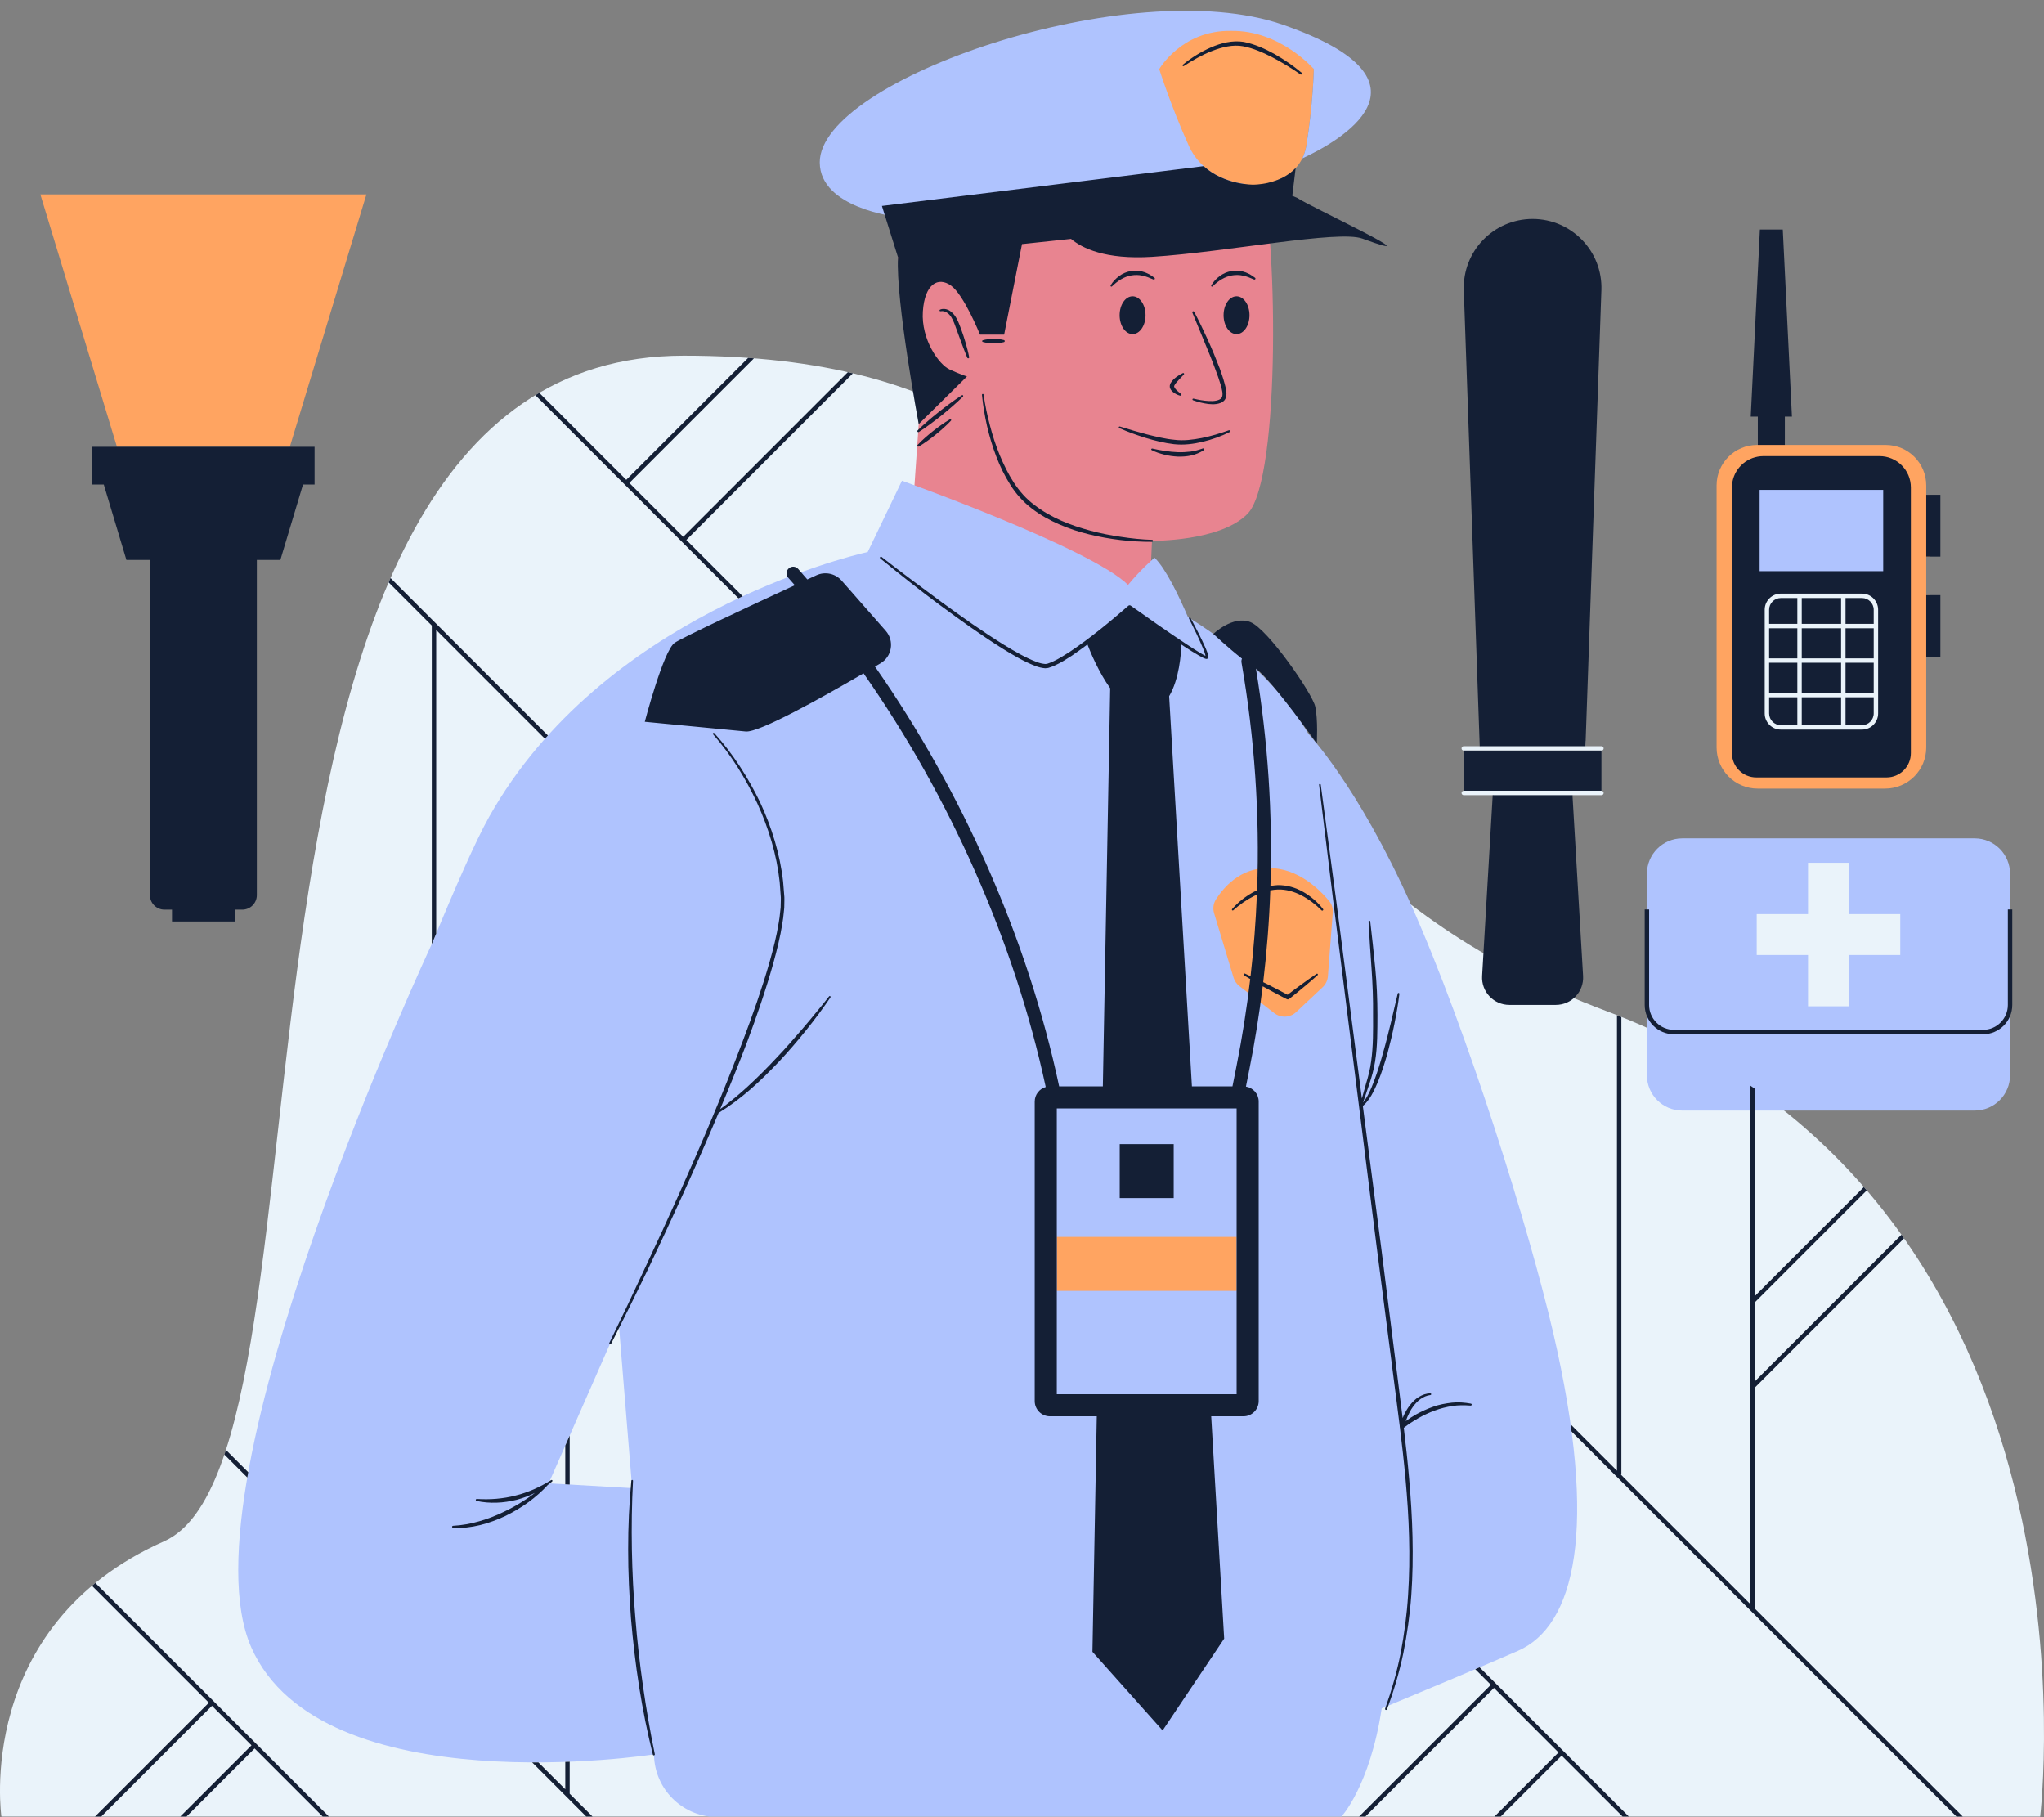 <svg xmlns="http://www.w3.org/2000/svg" xmlns:xlink="http://www.w3.org/1999/xlink" width="900" zoomAndPan="magnify" viewBox="0 0 675 600" height="800" preserveAspectRatio="xMidYMid meet" version="1.0"><rect x="0" y="0" width="675" height="600" fill="#808080" stroke="none"/><defs><clipPath id="614bd63a8e"><path d="M 0 117 L 675 117 L 675 599.797 L 0 599.797 Z M 0 117 " clip-rule="nonzero"/></clipPath><clipPath id="a0aa688e8c"><path d="M 78.301 3.555 L 664 3.555 L 664 599.797 L 78.301 599.797 Z M 78.301 3.555 " clip-rule="nonzero"/></clipPath><clipPath id="203540e565"><path d="M 30 13.004 L 665 13.004 L 665 599.797 L 30 599.797 Z M 30 13.004 " clip-rule="nonzero"/></clipPath></defs><g clip-path="url(#614bd63a8e)"><path fill="#eaf3fa" d="M 586.395 243.75 L 593.348 243.75 C 593.348 243.75 593.352 243.75 593.352 243.75 C 593.352 243.75 593.355 243.75 593.355 243.75 L 609.641 243.75 C 609.641 243.75 609.645 243.75 609.645 243.75 C 609.645 243.75 609.652 243.75 609.652 243.75 L 616.598 243.75 C 619.91 243.75 622.609 241.055 622.609 237.738 L 622.609 199.152 C 622.609 195.84 619.91 193.141 616.598 193.141 L 586.395 193.141 C 583.082 193.141 580.383 195.84 580.383 199.152 L 580.383 237.738 C 580.383 241.055 583.082 243.75 586.395 243.75 Z M 530.43 333.82 C 362.344 270.785 411.371 117.434 225.773 117.434 C 57.688 117.434 117.219 480.895 54.184 508.91 C -8.848 536.926 0.484 599.961 0.484 599.961 L 673.715 599.961 C 673.715 599.961 698.52 396.852 530.43 333.82 Z M 595.617 333.727 L 612.039 333.727 L 612.039 316.777 L 628.988 316.777 L 628.988 300.355 L 612.039 300.355 L 612.039 283.406 L 595.617 283.406 L 595.617 300.355 L 578.672 300.355 L 578.672 316.777 L 595.617 316.777 Z M 483.383 247.832 L 528.848 247.832 C 529.254 247.832 529.578 247.504 529.578 247.105 C 529.578 246.703 529.254 246.375 528.848 246.375 L 523.574 246.375 L 523.574 244.656 L 488.758 244.656 L 488.758 246.375 L 483.383 246.375 C 482.977 246.375 482.652 246.703 482.652 247.105 C 482.652 247.504 482.977 247.832 483.383 247.832 Z M 482.652 261.828 C 482.652 261.426 482.977 261.098 483.383 261.098 L 528.848 261.098 C 529.254 261.098 529.578 261.426 529.578 261.828 C 529.578 262.227 529.254 262.555 528.848 262.555 L 519.207 262.555 L 519.207 265.734 L 493.129 265.734 L 493.129 262.555 L 483.383 262.555 C 482.977 262.555 482.652 262.227 482.652 261.828 " fill-opacity="1" fill-rule="nonzero"/></g><path fill="#e88490" d="M 412.035 169.586 C 403.164 178.832 380.43 178.57 380.43 178.57 L 378.512 221.758 L 300.477 182.137 L 304.199 128.348 C 304.199 128.348 285.711 59.305 304.199 43.453 C 309.285 39.094 316.352 34.727 323.914 30.691 C 352.594 15.406 388.266 21.449 409.387 46.145 C 412.562 49.852 414.949 53.441 416.027 56.664 C 421.773 73.836 423.234 157.914 412.035 169.586 " fill-opacity="1" fill-rule="nonzero"/><path fill="#ffa461" d="M 390.523 65.48 C 404.926 69.566 419.074 60.297 419.074 60.297 C 419.883 60.102 420.734 59.848 421.609 59.527 C 421.629 59.516 421.645 59.512 421.66 59.508 C 422.082 59.348 422.508 59.168 422.934 58.973 C 422.977 58.957 423.016 58.938 423.055 58.922 C 423.477 58.719 423.898 58.504 424.316 58.266 C 424.352 58.25 424.379 58.23 424.41 58.215 C 425.277 57.715 426.113 57.129 426.906 56.434 C 426.922 56.418 426.938 56.406 426.953 56.391 C 427.328 56.051 427.691 55.688 428.039 55.297 C 428.078 55.258 428.113 55.215 428.156 55.172 C 428.492 54.781 428.816 54.371 429.117 53.926 C 429.148 53.879 429.172 53.832 429.203 53.789 C 429.512 53.324 429.801 52.84 430.059 52.312 C 430.363 51.695 430.633 51.039 430.859 50.324 C 430.859 50.324 430.859 50.32 430.859 50.32 C 431.086 49.613 431.266 48.859 431.398 48.059 C 431.402 48.051 431.402 48.051 431.402 48.051 C 433.57 34.863 433.879 22.812 433.879 22.812 L 429.98 15.484 C 429.98 15.484 422.027 10.23 401.992 7.309 C 381.953 4.395 368.918 13.652 368.918 13.652 C 368.918 13.652 376.117 61.395 390.523 65.48 Z M 435.973 288.543 C 430.629 284.375 425.008 282.262 419.27 282.262 L 418.438 282.262 C 414.332 282.262 410.449 283.363 406.879 285.543 C 406.156 285.984 405.531 286.402 404.984 286.812 C 404.395 287.25 403.805 287.734 403.137 288.336 C 400.648 290.574 398.898 292.965 397.875 294.582 C 396.32 297.016 395.91 300.012 396.746 302.785 L 403.18 324.062 C 403.402 324.812 403.73 325.535 404.172 326.277 C 404.824 327.371 405.648 328.305 406.609 329.055 L 418.141 337.977 C 418.68 338.391 419.285 338.762 419.988 339.094 C 421.312 339.715 422.777 340.047 424.238 340.047 C 424.891 340.047 425.555 339.98 426.199 339.852 C 428.02 339.484 429.684 338.625 431.023 337.367 L 439.773 329.168 C 440.238 328.73 440.59 328.293 440.816 328.004 C 442.02 326.453 442.73 324.613 442.883 322.684 L 444.492 301.719 C 444.52 301.41 444.516 301.098 444.492 300.738 C 444.445 298.484 443.637 296.305 442.23 294.617 C 440.945 293.066 438.809 290.75 435.973 288.543 Z M 627.52 166.062 C 627.52 161.02 623.43 156.938 618.391 156.938 L 584.602 156.938 C 584.055 156.938 583.523 156.992 583.004 157.086 C 578.727 157.84 575.473 161.57 575.473 166.062 L 575.473 243.289 C 575.473 247.199 578.645 250.363 582.551 250.363 L 620.445 250.363 C 624.348 250.363 627.52 247.199 627.52 243.289 Z M 636.113 183.789 L 636.113 196.504 L 637.293 196.504 L 637.293 216.934 L 636.113 216.934 L 636.113 246.809 C 636.113 254.301 630.039 260.383 622.539 260.383 L 580.453 260.383 C 572.953 260.383 566.879 254.301 566.879 246.809 L 566.879 160.285 C 566.879 152.902 572.863 146.918 580.246 146.918 L 580.496 146.918 L 580.496 144.977 L 589.422 144.977 L 589.422 146.918 L 622.746 146.918 C 630.129 146.918 636.113 152.902 636.113 160.285 L 636.113 163.367 L 637.293 163.367 L 637.293 183.789 Z M 16.215 73.688 L 38.617 147.531 L 95.711 147.531 L 121.004 64.18 L 13.324 64.18 Z M 344.613 404.023 L 412.75 404.023 L 412.75 430.609 L 344.613 430.609 L 344.613 404.023 " fill-opacity="1" fill-rule="nonzero"/><g clip-path="url(#a0aa688e8c)"><path fill="#afc3fe" d="M 440.125 301.387 C 440.238 299.949 439.793 298.523 438.871 297.418 C 435.906 293.859 428.539 286.422 418.852 286.645 C 409.535 286.434 403.926 293.227 401.566 296.934 C 400.691 298.297 400.469 299.969 400.938 301.527 L 407.367 322.797 C 407.707 323.906 408.375 324.883 409.289 325.59 L 420.82 334.516 C 422.98 336.188 426.039 336.047 428.035 334.172 L 436.773 325.977 C 437.789 325.027 438.414 323.73 438.52 322.344 Z M 408.375 408.402 L 348.992 408.402 L 348.992 426.23 L 408.375 426.23 Z M 512.922 440.043 C 528.098 505.406 519.926 536.926 501.25 545.094 C 490.281 549.895 470.637 558.113 456.289 564.078 C 452.402 589.781 442.883 599.961 442.883 599.961 L 236.898 599.961 C 226 599.961 216.922 591.59 216.035 580.723 L 204.344 437.117 L 181.195 489.777 L 208.766 491.359 L 215.914 579.273 C 215.914 579.273 106.07 596.305 82.977 543.93 C 59.047 489.648 142.84 311.16 142.84 311.16 C 150.16 293.383 157.047 277.652 161.574 269.621 C 198.762 203.527 279.477 183.859 286.547 182.25 L 297.855 158.727 C 297.855 158.727 360.457 181.09 372.52 193.129 C 377.02 187.668 381.273 184.141 381.273 184.141 C 385.023 187.703 389.523 197.25 392.328 203.789 C 403.383 210.523 420.824 223.324 432.07 242.262 C 432.07 242.262 448.441 259.449 465.977 298.711 C 484.777 340.797 505.07 406.219 512.922 440.043 Z M 627.535 301.816 L 610.586 301.816 L 610.586 284.867 L 597.078 284.867 L 597.078 301.816 L 580.129 301.816 L 580.129 315.32 L 597.078 315.32 L 597.078 332.266 L 610.586 332.266 L 610.586 315.32 L 627.535 315.32 Z M 663.793 288.488 L 663.793 355.023 C 663.793 361.469 658.566 366.695 652.125 366.695 L 555.539 366.695 C 549.09 366.695 543.867 361.469 543.867 355.023 L 543.867 288.488 C 543.867 282.047 549.09 276.812 555.539 276.812 L 652.125 276.812 C 658.566 276.812 663.793 282.047 663.793 288.488 Z M 295.988 71.539 C 343.688 83.473 388.652 70.012 411.418 60.812 C 406.863 60.285 397.047 58 392.551 48.051 C 386.59 34.863 382.824 22.812 382.824 22.812 C 382.824 22.812 390.234 9.906 406.539 10.195 C 422.762 9.906 433.879 22.812 433.879 22.812 C 433.879 22.812 433.57 34.863 431.402 48.051 C 431.137 49.668 430.672 51.078 430.059 52.312 C 441.551 47.004 478.059 27.008 423.625 8.148 C 373.551 -9.195 270.508 26.242 270.711 53.676 C 270.828 68.746 295.988 71.539 295.988 71.539 Z M 624.555 190.324 L 578.441 190.324 L 578.441 160.008 L 624.555 160.008 L 624.555 190.324 " fill-opacity="1" fill-rule="nonzero"/></g><g clip-path="url(#203540e565)"><path fill="#141f35" d="M 579.52 530.672 L 579.52 458.156 L 628.762 408.91 C 628.477 408.508 628.207 408.098 627.918 407.691 L 579.52 456.094 L 579.52 430.004 L 616.465 393.051 C 616.148 392.684 615.844 392.301 615.52 391.934 L 579.52 427.941 L 579.52 359.492 C 579.035 359.152 578.543 358.82 578.059 358.484 L 578.059 529.68 L 535.328 486.949 C 535.391 486.844 535.434 486.723 535.434 486.59 L 535.434 335.797 C 534.953 335.602 534.461 335.414 533.977 335.219 L 533.977 485.602 L 518.66 470.281 C 518.77 471.082 518.891 471.891 518.992 472.68 L 646.27 599.961 L 648.332 599.961 L 579.41 531.031 C 579.473 530.926 579.52 530.809 579.52 530.672 Z M 74.09 480.277 L 81.668 487.855 C 81.77 487.277 81.875 486.691 81.98 486.105 L 74.602 478.73 C 74.434 479.25 74.266 479.766 74.09 480.277 Z M 206.293 159.977 L 225.105 178.793 L 243.859 197.551 C 244.328 197.328 244.797 197.105 245.266 196.891 L 226.652 178.281 L 281.664 123.266 C 281.105 123.137 280.547 123.008 279.984 122.883 L 225.625 177.246 L 207.836 159.465 L 248.984 118.316 C 248.348 118.27 247.711 118.215 247.066 118.168 L 206.809 158.43 L 178.09 129.711 C 177.656 129.965 177.23 130.234 176.801 130.492 Z M 487.176 551.133 L 492.332 556.289 L 448.664 599.961 L 450.727 599.961 L 493.363 557.32 L 514.676 578.633 L 493.355 599.961 L 495.418 599.961 L 515.711 579.668 L 536.004 599.961 L 538.066 599.961 L 488.625 550.52 C 488.152 550.723 487.66 550.926 487.176 551.133 Z M 188.129 490.176 L 188.129 474 L 186.676 477.316 L 186.676 490.094 Z M 188.129 581.691 C 187.648 581.707 187.164 581.73 186.676 581.746 L 186.676 590.793 L 177.789 581.914 C 177.109 581.918 176.418 581.914 175.727 581.914 L 186.887 593.074 L 193.766 599.961 L 195.836 599.961 L 188.129 592.254 Z M 180.938 242.832 L 143.84 205.727 L 143.832 205.727 L 128.969 190.855 C 128.758 191.336 128.547 191.816 128.34 192.297 L 142.59 206.547 L 142.59 311.703 C 142.75 311.344 142.84 311.16 142.84 311.16 C 143.246 310.18 143.648 309.203 144.051 308.238 L 144.051 208.008 L 179.961 243.918 C 180.281 243.555 180.609 243.191 180.938 242.832 Z M 70.578 561.75 C 70.562 561.723 70.555 561.695 70.531 561.668 C 70.512 561.648 70.48 561.645 70.457 561.621 L 31.5 522.668 C 31.117 522.977 30.75 523.289 30.375 523.605 L 68.973 562.203 L 31.215 599.961 L 33.273 599.961 L 70.004 563.23 L 83.051 576.277 L 59.367 599.961 L 61.43 599.961 L 84.078 577.309 L 106.73 599.961 L 108.789 599.961 L 84.598 575.762 Z M 303.391 140.035 L 319.328 124.297 C 319.328 124.297 317.402 123.711 313.707 122.055 C 310.008 120.398 304.172 112.035 304.758 102.895 C 305.344 93.746 309.812 91.223 314.098 94.332 C 318.379 97.449 323.629 110.48 323.629 110.48 L 331.605 110.48 L 337.5 80.594 L 353.688 78.871 C 357.273 81.902 364.965 85.773 380.43 84.805 C 405.141 83.242 441.992 75.875 449.887 78.77 C 475.66 88.227 431.461 67.637 428.414 65.344 C 428.414 65.344 427.824 65.082 426.758 64.645 L 427.875 55.484 C 422.641 61.121 413.832 60.969 413.832 60.969 C 413.832 60.969 404.426 61.129 397.484 54.859 L 291.242 67.996 L 296.551 84.957 C 295.738 99.113 303.391 140.035 303.391 140.035 Z M 315.16 104.023 C 314.617 103.34 313.949 102.707 313.117 102.316 C 312.266 101.957 311.301 101.852 310.426 102.246 C 310.316 102.297 310.246 102.422 310.27 102.547 C 310.301 102.699 310.441 102.797 310.594 102.77 L 310.641 102.766 C 312.086 102.496 313.395 103.496 314.16 104.738 C 314.949 106.004 315.422 107.516 315.984 109.047 L 317.656 113.59 C 318.227 115.098 318.789 116.617 319.422 118.117 C 319.48 118.254 319.633 118.344 319.793 118.316 C 319.973 118.277 320.086 118.105 320.055 117.926 C 319.754 116.316 319.332 114.746 318.879 113.18 C 318.438 111.613 317.91 110.074 317.352 108.543 C 316.77 107.051 316.246 105.434 315.16 104.023 Z M 313.707 138.453 C 312.703 139.023 311.766 139.664 310.832 140.316 C 309.895 140.961 308.996 141.656 308.102 142.352 C 307.215 143.062 306.328 143.777 305.484 144.539 C 304.641 145.301 303.801 146.07 303.023 146.914 C 302.926 147.02 302.902 147.176 302.98 147.309 C 303.07 147.469 303.273 147.52 303.434 147.43 C 304.43 146.855 305.363 146.211 306.293 145.555 C 307.227 144.898 308.117 144.199 309.008 143.492 C 309.887 142.77 310.762 142.051 311.602 141.277 C 312.441 140.512 313.273 139.738 314.055 138.887 C 314.133 138.805 314.148 138.672 314.086 138.559 C 314.012 138.422 313.84 138.375 313.707 138.453 Z M 318.016 130.93 C 318.105 130.84 318.125 130.699 318.051 130.586 C 317.973 130.449 317.797 130.414 317.668 130.496 C 316.336 131.324 315.066 132.23 313.801 133.145 C 312.535 134.051 311.309 135.016 310.078 135.977 C 308.863 136.945 307.652 137.926 306.477 138.957 C 305.301 139.98 304.129 141.008 303.023 142.113 C 302.918 142.227 302.891 142.395 302.977 142.531 C 303.074 142.684 303.281 142.73 303.434 142.633 C 304.758 141.797 306.027 140.887 307.281 139.965 C 308.547 139.047 309.766 138.082 310.992 137.117 C 312.199 136.129 313.406 135.148 314.57 134.109 C 315.746 133.082 316.906 132.043 318.016 130.93 Z M 180.91 490.309 C 181.406 489.941 181.887 489.555 182.352 489.148 C 182.449 489.059 182.477 488.906 182.402 488.789 C 182.32 488.66 182.148 488.621 182.02 488.699 C 180.176 489.852 178.277 490.879 176.312 491.734 C 174.34 492.578 172.32 493.309 170.238 493.801 C 168.168 494.355 166.051 494.68 163.918 494.871 C 161.785 495.059 159.625 495.055 157.465 494.93 C 157.305 494.918 157.16 495.027 157.121 495.188 C 157.078 495.367 157.195 495.539 157.375 495.582 C 159.539 496.062 161.77 496.227 163.992 496.156 C 166.219 496.09 168.434 495.734 170.602 495.207 C 172.68 494.637 174.727 493.906 176.648 492.934 C 175.762 493.594 174.879 494.254 173.961 494.867 C 171.523 496.473 169.004 497.965 166.355 499.191 C 163.734 500.473 161.004 501.512 158.207 502.312 C 155.406 503.113 152.527 503.637 149.605 503.793 C 149.445 503.805 149.309 503.938 149.297 504.105 C 149.285 504.285 149.422 504.441 149.605 504.453 C 152.602 504.641 155.617 504.262 158.535 503.562 C 161.457 502.848 164.273 501.773 166.988 500.504 C 169.672 499.172 172.262 497.648 174.672 495.871 C 176.918 494.211 179.027 492.367 180.91 490.309 Z M 459.59 450.121 C 460.473 457.07 461.398 464.004 462.254 470.957 C 462.223 471.098 462.242 471.246 462.305 471.383 C 462.996 477.023 463.645 482.664 464.148 488.316 C 465.324 501.066 465.844 513.898 464.996 526.668 C 464.609 533.055 463.75 539.398 462.582 545.684 C 461.336 551.961 459.574 558.121 457.43 564.148 L 457.43 564.16 C 457.363 564.328 457.453 564.516 457.625 564.582 C 457.797 564.637 457.98 564.555 458.051 564.379 C 460.27 558.34 462.109 552.16 463.43 545.859 C 464.676 539.547 465.609 533.168 466.062 526.742 C 466.961 513.898 466.473 501.004 465.344 488.211 C 464.863 482.609 464.246 477.023 463.582 471.453 C 465.055 470.281 466.703 469.238 468.359 468.277 C 470.105 467.281 471.93 466.426 473.812 465.742 C 475.691 465.035 477.648 464.543 479.625 464.242 C 481.605 463.922 483.617 463.953 485.629 464.102 L 485.656 464.105 C 485.824 464.117 485.973 464 486.004 463.832 C 486.035 463.652 485.914 463.484 485.734 463.453 C 483.691 463.086 481.582 462.898 479.492 463.129 C 477.414 463.367 475.332 463.742 473.363 464.453 C 471.387 465.145 469.477 466.008 467.648 467.016 C 466.457 467.68 465.332 468.434 464.23 469.238 L 464.797 467.781 C 465.301 466.664 465.836 465.551 466.559 464.57 C 467.258 463.578 468.086 462.676 469.062 461.965 C 470.031 461.273 471.199 460.742 472.348 460.625 L 472.395 460.621 C 472.531 460.609 472.637 460.492 472.641 460.352 C 472.641 460.199 472.52 460.07 472.367 460.07 C 470.977 460.047 469.723 460.551 468.57 461.227 C 467.426 461.906 466.473 462.867 465.664 463.898 C 464.828 464.93 464.199 466.082 463.609 467.25 C 463.473 467.574 463.34 467.906 463.203 468.234 C 462.461 462.133 461.664 456.043 460.91 449.945 L 456.098 411.758 L 450.055 365.188 C 451.238 364.215 452.098 362.965 452.863 361.715 C 453.707 360.25 454.406 358.727 455.055 357.18 C 456.332 354.086 457.309 350.895 458.227 347.695 C 459.074 344.477 459.859 341.25 460.504 337.992 C 461.152 334.73 461.727 331.469 462.129 328.168 C 462.145 328.031 462.055 327.891 461.91 327.859 C 461.762 327.824 461.609 327.926 461.578 328.07 L 459.305 337.727 C 458.516 340.934 457.738 344.141 456.82 347.309 C 455.961 350.488 454.992 353.637 453.852 356.711 C 453.289 358.246 452.668 359.762 451.93 361.203 C 451.422 362.219 450.836 363.207 450.129 364.059 L 452.133 358.113 C 452.969 355.703 453.695 353.133 454.09 350.562 C 454.93 345.398 454.855 340.191 454.887 335.059 C 454.871 329.898 454.664 324.723 454.152 319.582 C 453.652 314.457 453.098 309.34 452.504 304.227 C 452.48 304.078 452.355 303.973 452.207 303.977 C 452.055 303.988 451.938 304.121 451.945 304.273 C 452.223 309.414 452.551 314.551 452.926 319.688 C 453.285 324.801 453.496 329.922 453.43 335.059 C 453.453 340.207 453.512 345.336 452.812 350.367 C 452.492 352.906 451.879 355.32 451.117 357.797 L 449.738 362.723 L 446.195 335.406 L 441.246 297.234 L 436.156 259.078 C 436.133 258.926 435.996 258.82 435.848 258.836 C 435.695 258.859 435.586 258.996 435.605 259.148 L 440.27 297.359 L 445.062 335.555 L 454.656 411.945 Z M 273.793 328.988 C 272.422 330.758 271.008 332.5 269.566 334.227 C 268.152 335.965 266.719 337.691 265.254 339.391 C 262.336 342.785 259.398 346.176 256.309 349.406 C 253.25 352.68 250.094 355.852 246.797 358.867 C 245.984 359.641 245.121 360.344 244.285 361.09 C 243.457 361.844 242.598 362.555 241.715 363.234 C 240.465 364.305 239.145 365.277 237.812 366.234 C 240.879 358.926 243.871 351.574 246.688 344.156 C 249.867 335.617 252.855 327.008 255.328 318.215 C 256.535 313.816 257.672 309.383 258.367 304.848 C 258.582 303.723 258.703 302.582 258.816 301.43 L 258.988 299.715 L 259.02 297.977 C 259.02 297.395 259.059 296.816 259.027 296.242 L 258.613 291.102 C 257.586 281.98 254.832 273.129 250.984 264.844 C 246.992 256.617 242.035 248.859 235.898 242.074 C 235.793 241.957 235.621 241.945 235.508 242.047 C 235.391 242.148 235.379 242.324 235.48 242.441 L 235.492 242.457 C 241.453 249.262 246.281 257.066 250.094 265.262 C 253.836 273.488 256.516 282.242 257.477 291.227 L 257.855 296.289 C 257.883 296.848 257.84 297.402 257.836 297.961 L 257.797 299.637 L 257.613 301.309 C 257.5 302.426 257.379 303.547 257.16 304.652 C 256.453 309.113 255.305 313.508 254.078 317.863 C 251.57 326.578 248.543 335.148 245.324 343.645 C 238.934 360.656 231.789 377.391 224.359 393.984 C 220.641 402.281 216.828 410.539 212.957 418.77 C 209.125 427.016 205.223 435.234 201.223 443.402 C 201.145 443.559 201.215 443.762 201.371 443.84 C 201.535 443.926 201.734 443.859 201.812 443.695 C 205.938 435.582 209.961 427.418 213.922 419.223 C 217.84 411.012 221.691 402.766 225.457 394.48 C 229.512 385.527 233.477 376.535 237.301 367.477 C 240.969 365.238 244.398 362.629 247.652 359.832 C 251.074 356.875 254.254 353.664 257.371 350.406 C 260.43 347.094 263.387 343.688 266.203 340.168 C 269.023 336.656 271.723 333.051 274.246 329.312 C 274.324 329.191 274.305 329.027 274.184 328.93 C 274.059 328.844 273.887 328.863 273.793 328.988 Z M 408.375 365.992 L 348.992 365.992 L 348.992 460.344 L 408.375 460.344 Z M 436.914 300.148 C 437.027 300.293 437 300.496 436.855 300.609 C 436.727 300.715 436.535 300.699 436.418 300.582 L 436.402 300.566 C 434.453 298.609 432.195 296.891 429.766 295.637 C 427.34 294.375 424.66 293.609 421.969 293.699 C 421.141 293.723 420.32 293.836 419.5 293.988 C 419.145 304.105 418.352 314.215 417.156 324.297 C 417.582 324.508 418.016 324.711 418.445 324.922 C 420.703 326.105 422.988 327.227 425.219 328.453 C 426.727 327.312 428.219 326.156 429.766 325.062 C 431.414 323.852 433.082 322.676 434.785 321.539 C 434.91 321.453 435.086 321.484 435.176 321.617 C 435.25 321.734 435.227 321.887 435.129 321.977 C 433.609 323.348 432.051 324.676 430.477 325.977 C 428.922 327.309 427.312 328.562 425.719 329.84 C 425.504 330.012 425.219 330.035 424.98 329.918 L 424.961 329.906 C 422.543 328.711 420.203 327.375 417.82 326.117 C 417.539 325.961 417.27 325.805 416.992 325.652 C 415.875 334.754 414.434 343.84 412.625 352.895 L 411.453 358.777 C 413.844 359.176 415.668 361.23 415.668 363.73 L 415.668 462.613 C 415.668 465.391 413.418 467.645 410.637 467.645 L 399.98 467.645 L 404.266 541.043 L 383.938 571.363 L 360.762 545.391 L 362.191 467.645 L 346.727 467.645 C 343.949 467.645 341.699 465.391 341.699 462.613 L 341.699 363.73 C 341.699 361.438 343.238 359.523 345.336 358.918 C 335.086 311.191 313.789 263.188 285.168 222.32 C 271.316 230.414 250.699 241.941 246.273 241.52 C 239.477 240.875 212.93 238.316 212.93 238.316 C 212.93 238.316 219.078 214.824 222.797 212.25 C 225.309 210.512 248.016 199.918 262.477 193.234 C 261.746 192.406 261.031 191.57 260.301 190.746 C 259.5 189.844 259.586 188.457 260.488 187.656 C 261.395 186.855 262.773 186.938 263.578 187.84 C 264.594 188.992 265.602 190.156 266.609 191.328 C 267.695 190.824 268.703 190.363 269.598 189.949 C 272.469 188.625 275.863 189.355 277.945 191.723 L 292.496 208.285 C 295.414 211.609 294.594 216.746 290.781 219.008 C 290.203 219.355 289.586 219.719 288.953 220.094 C 317.941 261.578 339.477 310.301 349.766 358.695 L 364.199 358.695 L 366.621 227.238 C 362.785 221.871 360.09 215.332 359.117 212.789 C 357.414 214.066 355.684 215.316 353.918 216.523 C 352.148 217.656 350.398 218.805 348.434 219.676 C 347.961 219.93 347.441 220.105 346.922 220.289 C 346.66 220.371 346.418 220.477 346.137 220.551 C 345.816 220.594 345.496 220.633 345.172 220.656 C 343.996 220.566 342.926 220.289 341.93 219.898 C 337.938 218.363 334.371 216.184 330.824 213.996 C 323.773 209.551 317.02 204.695 310.34 199.75 C 303.656 194.812 297.156 189.629 290.707 184.391 C 290.566 184.277 290.547 184.07 290.66 183.93 C 290.773 183.789 290.984 183.77 291.125 183.879 C 297.66 188.992 304.336 193.922 311.008 198.848 C 317.703 203.734 324.48 208.535 331.508 212.891 C 335.031 215.031 338.617 217.172 342.398 218.59 C 343.336 218.953 344.301 219.172 345.188 219.238 C 345.391 219.211 345.578 219.191 345.777 219.18 C 345.996 219.117 346.234 219.016 346.461 218.938 C 346.918 218.77 347.383 218.617 347.832 218.375 C 349.656 217.539 351.391 216.406 353.125 215.324 C 359.969 210.75 366.395 205.449 372.625 200.016 L 372.633 200.012 C 372.848 199.82 373.16 199.812 373.387 199.969 C 379.461 204.277 385.562 208.566 391.77 212.672 C 393.32 213.695 394.887 214.703 396.461 215.664 C 396.859 215.895 397.258 216.129 397.652 216.332 C 397.809 216.414 397.953 216.48 398.098 216.543 C 397.984 215.895 397.668 215.074 397.395 214.359 C 396 210.938 394.336 207.59 392.66 204.273 C 392.586 204.137 392.641 203.969 392.777 203.898 C 392.914 203.824 393.082 203.883 393.152 204.008 C 394.91 207.305 396.652 210.602 398.156 214.051 C 398.336 214.48 398.52 214.918 398.676 215.375 C 398.824 215.848 399.008 216.238 399.031 216.891 C 399.02 216.992 399.039 217.055 398.953 217.238 C 398.895 217.324 398.918 217.363 398.746 217.477 C 398.562 217.582 398.492 217.562 398.43 217.566 C 398.164 217.551 398.066 217.5 397.93 217.457 C 397.676 217.367 397.465 217.262 397.242 217.156 C 396.809 216.945 396.398 216.711 395.988 216.484 C 394.348 215.559 392.777 214.547 391.203 213.531 C 390.848 213.301 390.496 213.059 390.141 212.82 C 390.035 215.844 389.441 224.254 386.09 229.871 L 393.613 358.695 L 407.008 358.695 L 408.332 352.039 C 410.242 342.48 411.734 332.883 412.867 323.27 C 412.188 322.867 411.504 322.473 410.828 322.051 C 410.668 321.953 410.621 321.75 410.723 321.598 C 410.805 321.453 410.984 321.402 411.133 321.465 C 411.754 321.738 412.367 322.027 412.98 322.312 C 414.012 313.363 414.715 304.395 415.07 295.414 C 414.762 295.555 414.449 295.676 414.145 295.832 C 411.68 297.07 409.359 298.684 407.293 300.543 L 407.277 300.555 C 407.168 300.66 406.988 300.648 406.887 300.535 C 406.793 300.43 406.793 300.27 406.883 300.172 C 408.77 297.98 411.047 296.18 413.57 294.742 C 414.074 294.453 414.609 294.207 415.141 293.957 C 416.043 268.867 414.328 243.723 409.988 218.738 C 409.914 218.293 409.977 217.855 410.148 217.473 C 405.578 213.898 400.695 209.312 400.695 209.312 C 400.695 209.312 407.129 203.086 412.945 205.418 C 418.762 207.754 433.355 228.957 434.324 233.238 C 435.297 237.523 434.852 245.504 434.852 245.504 C 434.852 245.504 420.234 224.809 414.75 220.746 C 418.711 244.598 420.293 268.594 419.543 292.543 C 420.324 292.391 421.121 292.285 421.926 292.246 C 424.914 292.191 427.855 293.047 430.383 294.5 C 432.914 295.961 435.133 297.855 436.914 300.148 Z M 209.828 534.293 C 209.176 526.758 208.816 519.195 208.668 511.641 C 208.539 504.078 208.637 496.504 209.043 488.949 C 209.055 488.797 208.945 488.668 208.793 488.652 C 208.645 488.637 208.508 488.75 208.492 488.906 C 207.762 496.457 207.426 504.059 207.441 511.652 C 207.438 519.246 207.801 526.84 208.375 534.41 C 209.02 541.977 209.887 549.531 211.078 557.027 C 212.262 564.531 213.758 571.984 215.594 579.348 C 215.637 579.52 215.809 579.625 215.984 579.59 C 216.164 579.551 216.273 579.379 216.238 579.199 C 214.707 571.785 213.434 564.328 212.355 556.84 C 211.289 549.352 210.414 541.836 209.828 534.293 Z M 387.598 377.762 L 369.77 377.762 L 369.77 395.586 L 387.598 395.586 Z M 388.898 150.762 C 390.398 150.812 391.906 150.711 393.371 150.391 C 394.844 150.051 396.262 149.477 397.516 148.66 C 397.645 148.578 397.703 148.422 397.648 148.273 C 397.586 148.102 397.395 148.012 397.227 148.07 L 397.207 148.078 C 395.859 148.547 394.527 148.93 393.145 149.117 C 391.758 149.277 390.359 149.359 388.957 149.309 C 386.148 149.203 383.324 148.742 380.535 148.109 L 380.52 148.105 C 380.398 148.078 380.266 148.137 380.211 148.254 C 380.141 148.391 380.195 148.559 380.332 148.629 C 381.664 149.301 383.066 149.758 384.504 150.121 C 385.938 150.484 387.414 150.684 388.898 150.762 Z M 401.539 132.297 C 400.77 132.461 399.938 132.426 399.113 132.406 C 397.453 132.32 395.777 132.004 394.137 131.617 L 394.133 131.617 C 393.996 131.582 393.852 131.652 393.805 131.789 C 393.75 131.934 393.824 132.094 393.969 132.148 C 395.602 132.738 397.285 133.145 399.031 133.387 C 399.906 133.461 400.797 133.535 401.715 133.391 C 402.609 133.25 403.629 132.992 404.367 132.137 C 405.09 131.23 405.074 130.113 404.973 129.211 C 404.832 128.32 404.652 127.449 404.402 126.617 C 403.957 124.934 403.383 123.316 402.812 121.684 C 401.582 118.469 400.27 115.305 398.855 112.184 C 397.434 109.066 395.961 105.977 394.352 102.949 C 394.273 102.801 394.094 102.734 393.938 102.797 C 393.766 102.863 393.684 103.059 393.758 103.227 L 397.668 112.695 C 398.969 115.852 400.285 119 401.441 122.191 C 402.035 123.785 402.625 125.375 403.09 126.984 C 403.523 128.559 404.082 130.359 403.402 131.371 C 403.027 131.867 402.301 132.148 401.539 132.297 Z M 390.957 21.801 L 390.969 21.789 C 392.438 20.805 393.973 19.871 395.543 19.043 C 397.105 18.199 398.703 17.414 400.355 16.797 C 403.617 15.531 407.145 14.656 410.484 15.266 C 413.895 15.91 417.172 17.375 420.32 18.996 C 423.461 20.652 426.516 22.535 429.453 24.555 L 429.465 24.566 C 429.602 24.66 429.789 24.633 429.902 24.5 C 430.016 24.363 430 24.152 429.859 24.039 C 427.086 21.699 424.09 19.672 420.938 17.863 C 417.766 16.102 414.406 14.582 410.754 13.832 C 406.945 13.23 403.219 14.211 399.883 15.656 C 396.531 17.125 393.434 19.055 390.625 21.352 C 390.516 21.441 390.488 21.605 390.57 21.727 C 390.656 21.855 390.832 21.887 390.957 21.801 Z M 406.223 142.262 C 406.16 142.094 405.969 142.004 405.797 142.066 L 405.785 142.074 C 402.891 143.133 399.906 144.008 396.898 144.621 C 393.891 145.199 390.832 145.602 387.828 145.211 C 384.797 144.938 381.781 144.176 378.781 143.434 C 375.785 142.652 372.801 141.766 369.836 140.832 C 369.703 140.793 369.551 140.848 369.492 140.98 C 369.43 141.125 369.492 141.285 369.637 141.352 C 372.5 142.633 375.449 143.688 378.441 144.621 C 381.449 145.52 384.508 146.285 387.684 146.66 C 390.887 147.02 394.109 146.602 397.176 145.879 C 400.25 145.121 403.227 144.086 406.059 142.672 C 406.207 142.602 406.281 142.426 406.223 142.262 Z M 324.273 130.375 C 324.965 137.293 326.488 144.129 328.973 150.656 C 330.207 153.922 331.75 157.082 333.633 160.051 C 335.48 163.039 337.906 165.738 340.711 167.875 C 343.508 170.039 346.602 171.762 349.82 173.145 C 353.031 174.543 356.363 175.645 359.754 176.457 C 366.531 178.105 373.469 178.922 380.438 178.902 C 380.609 178.902 380.758 178.762 380.762 178.582 C 380.77 178.402 380.625 178.25 380.441 178.242 L 380.43 178.242 C 377.004 178.133 373.566 177.77 370.164 177.25 C 366.762 176.762 363.383 176.102 360.07 175.207 C 353.473 173.445 346.965 170.898 341.602 166.727 C 336.098 162.691 332.742 156.488 330.117 150.203 C 328.816 147.035 327.766 143.754 326.898 140.426 C 326.02 137.105 325.293 133.727 324.828 130.324 L 324.828 130.309 C 324.809 130.16 324.676 130.055 324.527 130.07 C 324.367 130.086 324.258 130.223 324.273 130.375 Z M 326.305 113.238 C 326.891 113.316 327.469 113.332 328.055 113.348 C 328.641 113.344 329.219 113.336 329.805 113.266 C 330.391 113.199 330.973 113.121 331.559 112.953 C 331.664 112.922 331.75 112.832 331.789 112.719 C 331.84 112.535 331.734 112.348 331.559 112.289 C 330.973 112.113 330.391 112.039 329.805 111.977 C 329.219 111.902 328.641 111.898 328.055 111.895 C 327.469 111.91 326.891 111.926 326.305 112.004 C 325.719 112.078 325.141 112.16 324.555 112.34 C 324.465 112.367 324.391 112.441 324.359 112.535 C 324.312 112.688 324.402 112.852 324.555 112.898 C 325.141 113.078 325.719 113.164 326.305 113.238 Z M 380.918 92.309 C 381.055 92.363 381.215 92.324 381.312 92.195 C 381.418 92.047 381.387 91.844 381.238 91.73 C 380.695 91.332 380.137 90.938 379.547 90.59 C 378.914 90.312 378.312 89.949 377.621 89.785 C 376.293 89.312 374.809 89.281 373.41 89.508 C 372.004 89.762 370.668 90.34 369.551 91.184 C 368.434 92.016 367.469 93.016 366.777 94.227 C 366.719 94.332 366.73 94.469 366.824 94.559 C 366.93 94.668 367.109 94.668 367.215 94.562 L 367.238 94.543 C 369.055 92.754 371.262 91.32 373.664 90.941 C 374.852 90.75 376.086 90.746 377.293 91.035 C 378.523 91.262 379.684 91.785 380.883 92.293 Z M 389.273 125.414 C 389.824 124.832 390.402 124.258 390.957 123.648 L 390.961 123.637 C 391.031 123.559 391.059 123.441 391.008 123.336 C 390.945 123.195 390.781 123.125 390.637 123.188 C 389.848 123.531 389.137 123.984 388.453 124.496 C 387.773 125.027 387.129 125.578 386.602 126.453 C 386.48 126.668 386.363 126.934 386.312 127.266 C 386.254 127.625 386.312 127.957 386.422 128.223 C 386.66 128.77 386.996 129.148 387.359 129.438 C 388.082 130.027 388.852 130.406 389.707 130.645 C 389.828 130.684 389.965 130.645 390.055 130.535 C 390.172 130.391 390.148 130.18 390.008 130.066 L 389.988 130.051 C 389.375 129.547 388.727 129.047 388.25 128.508 C 388.031 128.23 387.824 127.961 387.766 127.734 C 387.699 127.504 387.719 127.477 387.879 127.152 C 388.176 126.59 388.758 126 389.273 125.414 Z M 414.145 92.309 C 414.281 92.363 414.445 92.324 414.535 92.195 C 414.645 92.047 414.613 91.844 414.465 91.73 C 413.922 91.332 413.359 90.938 412.77 90.59 C 412.137 90.312 411.535 89.949 410.844 89.785 C 409.52 89.312 408.039 89.281 406.633 89.508 C 405.23 89.762 403.891 90.34 402.773 91.184 C 401.656 92.016 400.695 93.016 400.008 94.227 C 399.941 94.332 399.957 94.469 400.047 94.559 C 400.152 94.668 400.332 94.668 400.445 94.562 L 400.461 94.543 C 402.277 92.754 404.488 91.32 406.887 90.941 C 408.078 90.75 409.312 90.746 410.52 91.035 C 411.746 91.262 412.906 91.785 414.105 92.293 Z M 412.629 104.078 C 412.629 100.629 410.715 97.832 408.348 97.832 C 405.984 97.832 404.07 100.629 404.07 104.078 C 404.07 107.52 405.984 110.316 408.348 110.316 C 410.715 110.316 412.629 107.52 412.629 104.078 Z M 374.02 97.832 C 371.652 97.832 369.738 100.629 369.738 104.078 C 369.738 107.52 371.652 110.316 374.02 110.316 C 376.383 110.316 378.297 107.52 378.297 104.078 C 378.297 100.629 376.383 97.832 374.02 97.832 Z M 488.664 246.375 L 523.574 246.375 L 528.836 95.809 C 529.285 82.953 518.984 72.285 506.117 72.285 C 493.25 72.285 482.945 82.953 483.395 95.809 L 488.656 246.375 Z M 492.945 262.555 L 489.445 322.262 C 489.145 327.438 493.258 331.805 498.445 331.805 L 513.789 331.805 C 518.977 331.805 523.094 327.438 522.789 322.262 L 519.285 262.555 Z M 493.031 261.098 L 528.848 261.098 L 528.848 247.832 L 483.383 247.832 L 483.383 261.098 Z M 41.746 184.883 L 49.512 184.883 L 49.512 295.547 C 49.512 298.203 51.668 300.355 54.328 300.355 L 56.801 300.355 L 56.801 304.246 L 77.531 304.246 L 77.531 300.355 L 80.004 300.355 C 82.66 300.355 84.816 298.203 84.816 295.547 L 84.816 184.883 L 92.586 184.883 L 100.059 159.98 L 103.883 159.98 L 103.883 147.531 L 30.449 147.531 L 30.449 159.98 L 34.273 159.98 Z M 640.781 163.367 L 636.113 163.367 L 636.113 183.789 L 640.781 183.789 Z M 595 239.438 L 607.996 239.438 L 607.996 230.219 L 595 230.219 Z M 595 228.758 L 607.996 228.758 L 607.996 218.832 L 595 218.832 Z M 609.457 239.438 L 614.895 239.438 C 617.027 239.438 618.766 237.695 618.766 235.559 L 618.766 230.219 L 609.457 230.219 Z M 640.781 196.504 L 636.113 196.504 L 636.113 216.934 L 640.781 216.934 Z M 595 217.379 L 607.996 217.379 L 607.996 207.449 L 595 207.449 Z M 584.227 201.332 L 584.227 205.992 L 593.543 205.992 L 593.543 197.461 L 588.105 197.461 C 585.969 197.461 584.227 199.195 584.227 201.332 Z M 614.895 197.461 L 609.457 197.461 L 609.457 205.992 L 618.766 205.992 L 618.766 201.332 C 618.766 199.195 617.027 197.461 614.895 197.461 Z M 581.09 188.578 L 621.902 188.578 L 621.902 161.754 L 581.09 161.754 Z M 620.227 201.332 C 620.227 198.395 617.832 196 614.895 196 L 588.105 196 C 585.16 196 582.766 198.395 582.766 201.332 L 582.766 235.559 C 582.766 238.496 585.16 240.891 588.105 240.891 L 594.262 240.891 C 594.27 240.891 594.27 240.898 594.27 240.898 C 594.273 240.898 594.273 240.891 594.273 240.891 L 608.719 240.891 C 608.723 240.891 608.723 240.898 608.723 240.898 C 608.73 240.898 608.73 240.891 608.73 240.891 L 614.895 240.891 C 617.832 240.891 620.227 238.496 620.227 235.559 Z M 571.945 248.664 L 571.945 160.969 C 571.945 155.863 575.645 151.633 580.496 150.773 C 581.086 150.668 581.691 150.605 582.312 150.605 L 620.68 150.605 C 626.406 150.605 631.039 155.242 631.039 160.969 L 631.039 248.664 C 631.039 253.098 627.449 256.695 623.016 256.695 L 579.977 256.695 C 575.543 256.695 571.945 253.098 571.945 248.664 Z M 580.496 146.918 L 589.422 146.918 L 589.422 137.562 L 591.766 137.562 L 588.738 75.781 L 581.18 75.781 L 578.16 137.562 L 580.496 137.562 Z M 609.457 217.379 L 618.766 217.379 L 618.766 207.449 L 609.457 207.449 Z M 609.457 228.758 L 618.766 228.758 L 618.766 218.832 L 609.457 218.832 Z M 584.227 217.379 L 593.543 217.379 L 593.543 207.449 L 584.227 207.449 Z M 595 205.992 L 607.996 205.992 L 607.996 197.461 L 595 197.461 Z M 584.227 235.559 C 584.227 237.695 585.969 239.438 588.105 239.438 L 593.543 239.438 L 593.543 230.219 L 584.227 230.219 Z M 584.227 228.758 L 593.543 228.758 L 593.543 218.832 L 584.227 218.832 Z M 664.527 300.293 L 664.527 331.816 C 664.527 337.152 660.188 341.492 654.855 341.492 L 552.809 341.492 C 547.477 341.492 543.137 337.152 543.137 331.816 L 543.137 300.293 L 544.594 300.293 L 544.594 331.816 C 544.594 336.348 548.277 340.031 552.809 340.031 L 654.855 340.031 C 659.379 340.031 663.066 336.348 663.066 331.816 L 663.066 300.293 L 664.527 300.293 " fill-opacity="1" fill-rule="nonzero"/></g></svg>